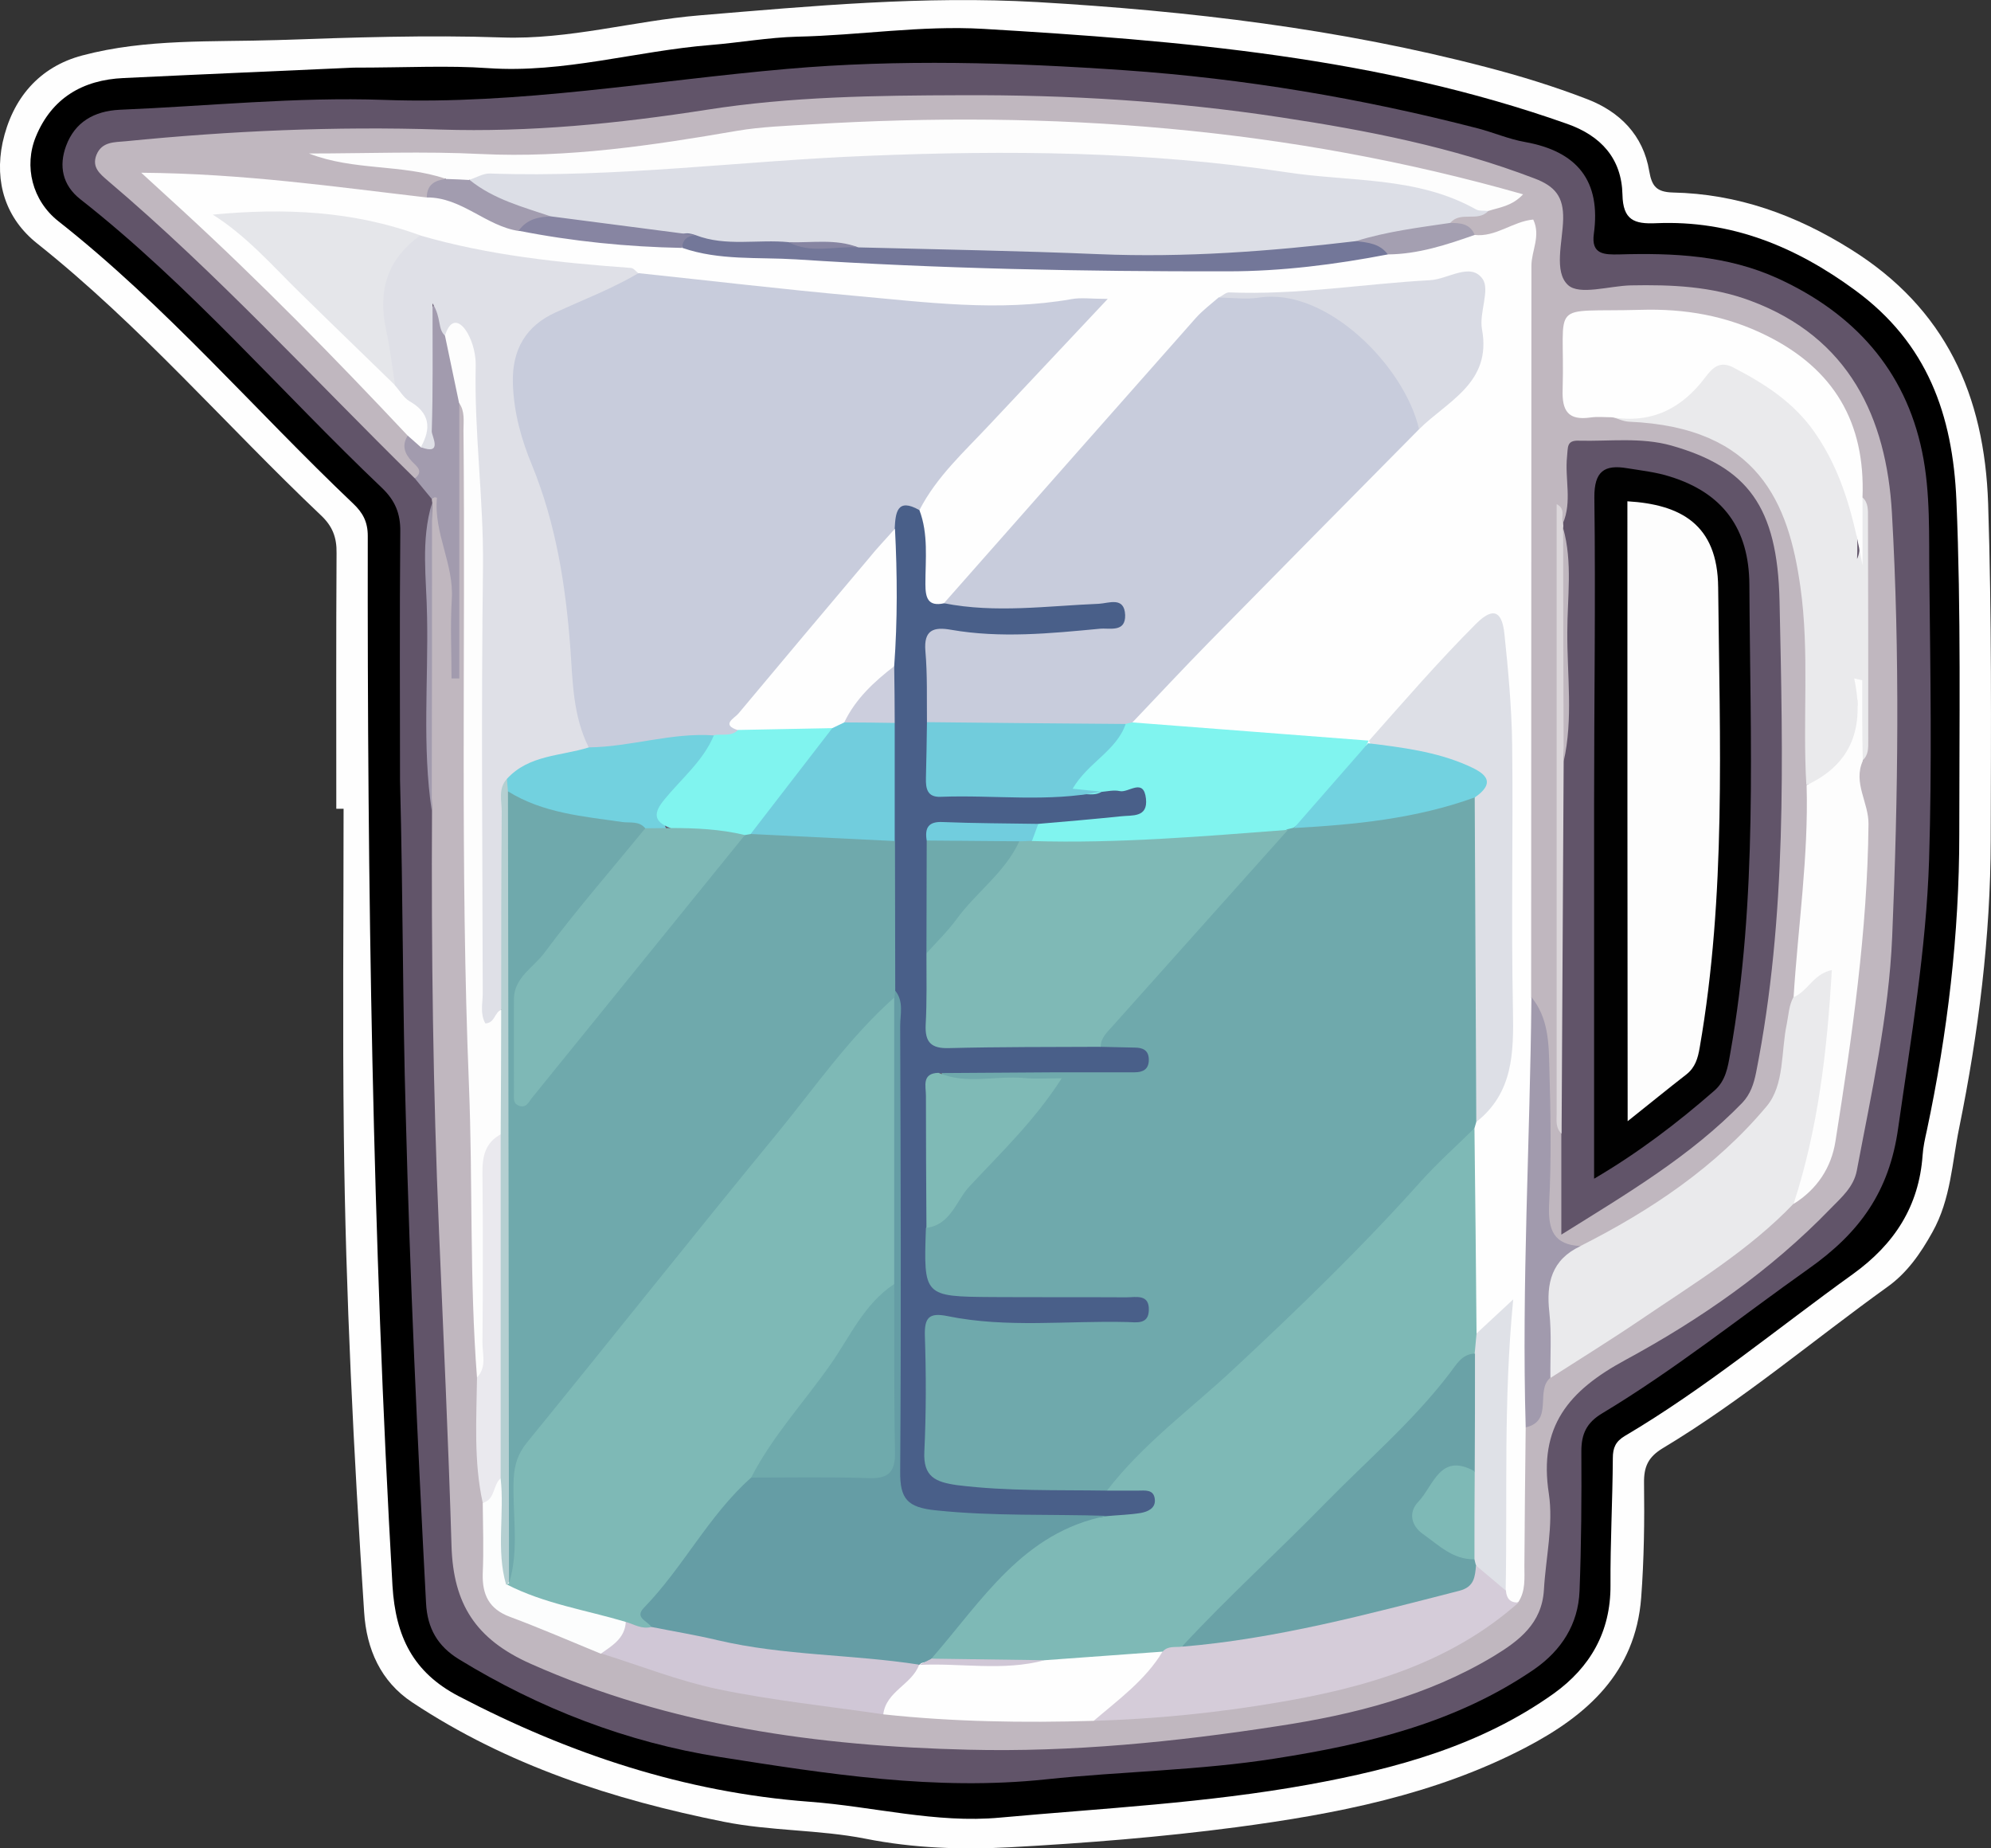 <?xml version="1.0" encoding="utf-8"?>
<!-- Generator: Adobe Illustrator 23.0.2, SVG Export Plug-In . SVG Version: 6.00 Build 0)  -->
<svg version="1.1" id="Camada_1" xmlns="http://www.w3.org/2000/svg" xmlns:xlink="http://www.w3.org/1999/xlink" x="0px" y="0px"
	 viewBox="0 0 76.55 71.05" style="enable-background:new 0 0 76.55 71.05;" xml:space="preserve">
<rect x="0" y="0" width="76.55" height="71.05" fill="#333333" stroke="none"/>
<style type="text/css">
	.st0{fill:#FEFEFE;}
	.st1{fill:#615469;}
	.st2{fill:#C0B7BF;}
	.st3{fill:#A29BAE;}
	.st4{fill:#DCDEE6;}
	.st5{fill:#EAEAEC;}
	.st6{fill:#FDFDFD;}
	.st7{fill:#D5CCD9;}
	.st8{fill:#D0C7D6;}
	.st9{fill:#A19AAD;}
	.st10{fill:#EAE9EE;}
	.st11{fill:#FCFDFD;}
	.st12{fill:#DBD6DA;}
	.st13{fill:#A29CAF;}
	.st14{fill:#A49FB1;}
	.st15{fill:#DFE0E7;}
	.st16{fill:#6FA9AC;}
	.st17{fill:#C8CCDC;}
	.st18{fill:#7EB9B6;}
	.st19{fill:#495F89;}
	.st20{fill:#DDDFE6;}
	.st21{fill:#80F4EF;}
	.st22{fill:#D9DBE4;}
	.st23{fill:#E5E6EA;}
	.st24{fill:#737799;}
	.st25{fill:#DFE1E7;}
	.st26{fill:#8785A2;}
	.st27{fill:#010101;}
	.st28{fill:#6AA2A7;}
	.st29{fill:#B4CFD1;}
	.st30{fill:#659DA5;}
	.st31{fill:#72D1DF;}
	.st32{fill:#7FB9B6;}
	.st33{fill:#7FBAB6;}
	.st34{fill:#72D2E0;}
	.st35{fill:#71CCDC;}
	.st36{fill:#71CDDD;}
	.st37{fill:#6FAAAC;}
	.st38{fill:#71CDDE;}
	.st39{fill:#CCCEDD;}
	.st40{fill:#7EB8B6;}
</style>
<g>
	<path class="st0" d="M12.93,31.09c0-3.28-0.01-6.55,0.01-9.83c0.01-0.61-0.16-1.04-0.61-1.46C8.68,16.34,5.39,12.51,1.43,9.36
		C0.22,8.4-0.22,7.01,0.1,5.48C0.47,3.79,1.5,2.57,3.17,2.13c2.45-0.65,4.99-0.51,7.5-0.59c2.88-0.1,5.76-0.2,8.63-0.1
		c2.59,0.09,5.06-0.64,7.6-0.85c4.32-0.36,8.61-0.76,12.98-0.51c5.84,0.34,11.6,1.02,17.26,2.5c1.31,0.34,2.61,0.74,3.88,1.23
		c1.25,0.48,2.16,1.38,2.39,2.77c0.1,0.57,0.27,0.8,0.9,0.82c2.49,0.05,4.74,0.86,6.86,2.19c3.63,2.27,5.13,5.59,5.27,9.77
		c0.14,4.32,0.11,8.63,0.1,12.94c-0.01,3.72-0.47,7.4-1.21,11.04c-0.28,1.35-0.32,2.75-1.03,4.02c-0.46,0.83-0.98,1.57-1.72,2.1
		c-2.88,2.07-5.6,4.38-8.65,6.21c-0.56,0.34-0.73,0.71-0.72,1.34c0.02,1.47,0,2.95-0.11,4.41c-0.22,2.87-2.07,4.52-4.45,5.76
		c-3.49,1.82-7.29,2.55-11.12,3.06c-2.88,0.38-5.78,0.61-8.69,0.77c-1.85,0.1-3.71,0.04-5.57-0.33c-1.78-0.35-3.64-0.29-5.44-0.65
		c-4.25-0.85-8.33-2.17-11.98-4.59c-1.21-0.8-1.76-2.04-1.85-3.47c-0.4-6.09-0.71-12.19-0.78-18.3c-0.05-4.19-0.01-8.39-0.01-12.58
		C13.11,31.09,13.02,31.09,12.93,31.09z"/>
	<path d="M13.59,2.6c2.06,0,3.63-0.09,5.18,0.02c2.91,0.2,5.69-0.66,8.55-0.89c1.11-0.09,2.22-0.29,3.33-0.32
		c2.39-0.05,4.76-0.44,7.16-0.3c7.6,0.45,15.18,1.08,22.44,3.65c1.31,0.46,2.1,1.34,2.13,2.72c0.02,0.98,0.45,1.14,1.3,1.1
		c2.87-0.12,5.35,0.89,7.65,2.58c2.77,2.03,3.75,4.78,3.89,8.08c0.18,4.28,0.11,8.55,0.11,12.83c0,3.84-0.45,7.64-1.25,11.4
		c-0.07,0.31-0.14,0.63-0.16,0.94c-0.14,1.96-1.08,3.41-2.67,4.56c-2.91,2.09-5.68,4.4-8.78,6.23c-0.35,0.21-0.46,0.45-0.46,0.85
		c-0.01,1.63-0.1,3.26-0.09,4.89c0.01,1.8-0.79,3.16-2.18,4.16c-2.82,2.01-6.07,2.89-9.42,3.5c-3.92,0.71-7.91,0.91-11.87,1.27
		c-2.46,0.23-4.89-0.43-7.33-0.61c-4.8-0.36-9.24-1.84-13.49-4.06c-1.74-0.91-2.42-2.28-2.54-4.24c-0.77-13.44-0.97-26.9-0.95-40.36
		c0-0.54-0.19-0.89-0.56-1.24C9.79,15.76,6.38,11.76,2.24,8.5c-1-0.79-1.33-2.11-0.86-3.25C1.99,3.77,3.18,3.07,4.75,3
		C7.86,2.85,10.98,2.72,13.59,2.6z"/>
	<path class="st1" d="M15.38,29.98c0-2.74-0.02-6.14,0.01-9.54c0.01-0.7-0.2-1.2-0.7-1.68c-3.88-3.69-7.37-7.78-11.6-11.1
		C2.39,7.11,2.26,6.37,2.54,5.61c0.34-0.92,1.08-1.34,2.05-1.39c3.39-0.14,6.79-0.5,10.17-0.38c5.23,0.19,10.33-0.74,15.49-1.19
		c4.32-0.38,8.66-0.25,12.99,0.05c4.6,0.32,9.11,1.08,13.56,2.23c0.62,0.16,1.21,0.42,1.84,0.53c2,0.36,2.92,1.49,2.64,3.53
		c-0.11,0.8,0.41,0.8,0.97,0.79c2.09-0.06,4.14,0.03,6.1,0.92c2.93,1.34,4.9,3.52,5.55,6.66c0.33,1.58,0.26,3.25,0.28,4.88
		c0.04,3.6,0.1,7.2-0.01,10.8c-0.11,3.47-0.7,6.89-1.19,10.33c-0.34,2.43-1.47,4.01-3.44,5.4c-2.64,1.87-5.16,3.89-7.94,5.56
		c-0.6,0.36-0.8,0.79-0.8,1.46c0.01,1.79,0,3.58-0.07,5.37c-0.05,1.28-0.7,2.28-1.73,3c-3.01,2.07-6.46,2.89-9.98,3.44
		c-2.92,0.46-5.88,0.49-8.81,0.8c-4.25,0.45-8.4-0.21-12.54-0.86c-3.55-0.56-6.93-1.86-10.03-3.76c-0.81-0.5-1.21-1.18-1.26-2.16
		c-0.33-6.26-0.62-12.51-0.78-18.78C15.48,38.78,15.5,34.71,15.38,29.98z"/>
	<path class="st2" d="M15.95,18.39C12.04,14.55,8.34,10.5,4.15,6.95c-0.31-0.27-0.63-0.52-0.44-1C3.92,5.44,4.4,5.47,4.83,5.43
		c4.02-0.4,8.06-0.58,12.09-0.45c3.46,0.11,6.85-0.23,10.25-0.76c3.24-0.51,6.51-0.55,9.79-0.56c4.12-0.02,8.21,0.23,12.28,0.85
		c3.31,0.5,6.6,1.14,9.76,2.35c0.79,0.3,1.12,0.7,1.1,1.57c-0.02,0.87-0.37,2.02,0.19,2.53c0.44,0.4,1.58,0.03,2.41,0.01
		c1.56-0.03,3.1,0.03,4.6,0.59c3.8,1.41,5.23,4.5,5.44,8.15c0.31,5.43,0.24,10.88,0.01,16.31c-0.13,3.03-0.8,6.01-1.36,8.98
		c-0.12,0.63-0.59,1.03-1.01,1.46c-2.3,2.38-5.01,4.26-7.89,5.82c-2.18,1.18-3.34,2.55-2.94,5.14c0.18,1.2-0.12,2.46-0.19,3.7
		c-0.08,1.29-0.95,1.95-1.94,2.55c-2.55,1.53-5.38,2.24-8.27,2.68c-3.95,0.61-7.94,1.01-11.93,0.91c-5.77-0.14-11.43-0.91-16.81-3.3
		c-2.14-0.95-2.98-2.32-3.05-4.52c-0.12-4.03-0.31-8.06-0.48-12.09c-0.23-5.39-0.3-10.79-0.27-16.19
		c-0.13-3.94-0.15-7.89,0.01-11.83c-0.01-0.06-0.02-0.12-0.02-0.17c0.59-0.42,0.57,0.2,0.57,0.41c0,0.96,0.34,1.87,0.32,2.83
		c-0.03,1.03-0.02,2.07,0,2.81c0.21-2.51-0.39-5.28-0.24-8.07c0.03-0.58-0.12-1.21,0.43-1.66c0.7,0.36,0.5,1.03,0.5,1.59
		c0.06,6.9-0.11,13.81,0.08,20.7c0.11,3.86,0.09,7.73,0.2,11.59c0.03,1.15,0.26,2.29,0.22,3.45c0.07,1.58-0.11,3.17,0.2,4.73
		c0.05,0.87,0.04,1.74,0.01,2.6c-0.03,0.91,0.37,1.47,1.17,1.86c1.03,0.5,2.15,0.79,3.18,1.29c3.52,1.35,7.22,1.84,10.93,2.27
		c2.57,0.23,5.14,0.27,7.72,0.24c4.36-0.2,8.69-0.58,12.78-2.26c1.29-0.53,2.49-1.25,3.48-2.28c0.31-1.3,0.07-2.61,0.14-3.92
		c0.04-0.75-0.08-1.51,0.12-2.26c0.55-0.63,0.56-1.5,0.93-2.21c1-0.85,2.14-1.51,3.24-2.21c2.25-1.42,4.46-2.9,6.38-4.77
		c0.81-0.68,1.17-1.58,1.34-2.6c0.55-3.31,0.95-6.63,1.18-9.98c0.06-0.91,0.09-1.84-0.15-2.74c-0.14-0.52-0.1-1.03,0.05-1.54
		c0.26-1.34,0.12-2.69,0.09-4.03c-0.05-1.9,0.19-3.8-0.06-5.7c-0.06-0.19-0.08-0.39-0.1-0.59c-0.41-3.91-3.14-6.41-7.08-6.47
		c-0.92-0.01-1.84-0.01-2.76,0c-0.68,0.01-1.04,0.32-1.04,1.02c0,0.2-0.01,0.4-0.01,0.6c-0.01,1.67-0.01,1.67,1.65,1.9
		c1.4,0.21,2.83,0.17,4.14,0.95c1.42,0.85,2.37,1.96,2.86,3.52c0.59,1.89,0.77,3.82,0.73,5.79c-0.02,1.39-0.02,2.79,0.01,4.19
		c0.1,2.63-0.2,5.23-0.53,7.83c-0.12,0.63-0.31,1.25-0.33,1.88c-0.08,2.25-1.39,3.74-3.04,5.02c-1.29,1.01-2.68,1.87-4.04,2.78
		c-0.37,0.25-0.77,0.43-1.23,0.36c-1.03,0.01-1.37-0.59-1.38-1.52c-0.01-1.66-0.01-3.33,0.01-4.99c0.01-1.17-0.17-2.28-0.62-3.36
		c-0.16-0.59-0.11-1.19-0.11-1.79c0.03-8.87-0.11-17.74,0.05-26.61c0.01-0.58-0.14-0.84-0.74-0.67C57.56,9.25,57.28,9.3,57,9.27
		c-0.49-0.11-0.93-0.33-1.28-0.7c0.2-0.81,1.04-0.41,1.46-0.77c-0.12-0.38-0.12-0.39-0.51-0.49c-2.48-0.65-5-1.09-7.52-1.51
		c-3.87-0.64-7.8-0.88-11.7-0.89c-4.02-0.01-8.06,0.19-12.05,0.96c-3.32,0.64-6.69,0.45-10.05,0.34c-0.81-0.03-1.64,0.07-2.23-0.09
		c1.17,0.2,2.64-0.16,3.97,0.5c0.15,0.58-0.4,0.73-0.66,1.06c-0.99,0.12-1.98-0.01-2.96-0.13c-2.33-0.3-4.66-0.49-7.2-0.64
		C6.72,7.53,7.24,7.8,7.64,8.18c2.61,2.52,5.15,5.11,7.7,7.68c0.17,0.17,0.31,0.36,0.4,0.59c0.06,0.45,0.14,0.89,0.4,1.3
		C16.27,17.96,16.49,18.32,15.95,18.39z"/>
	<path class="st3" d="M15.95,18.39c0.36-0.28,0.06-0.47-0.11-0.65c-0.29-0.31-0.4-0.62-0.16-1c0.17-0.12,0.4-0.02,0.57-0.13
		c0.17-1.15,0.01-2.3,0.07-3.45c0.03-0.5-0.07-1.04,0.43-1.49c0.5,0.24,0.42,0.79,0.61,1.18c0.14,0.88,0.75,1.7,0.3,2.65
		c0,3.53,0,7.06,0,10.58c-0.1,0-0.2,0-0.3,0c0-1.01-0.05-2.03,0.01-3.04c0.09-1.35-0.7-2.55-0.57-3.9c0-0.01-0.07-0.03-0.1-0.02
		c-0.04,0.01-0.07,0.04-0.1,0.06C16.38,18.91,16.16,18.65,15.95,18.39z"/>
	<path class="st3" d="M16.61,19.34c0,3.94,0,7.89-0.01,11.83c-0.37-2.48-0.13-4.98-0.18-7.47C16.4,22.25,16.17,20.78,16.61,19.34z"
		/>
	<path class="st0" d="M16.18,17.19c-0.17-0.15-0.34-0.3-0.51-0.45c-2.81-2.99-5.68-5.92-8.71-8.7c-0.43-0.39-0.85-0.78-1.53-1.4
		c3.92,0.03,7.44,0.54,10.97,0.95c0.55-0.4,1.07-0.12,1.57,0.12c0.72,0.34,1.42,0.72,2.2,0.9c2.05,0.31,4.11,0.53,6.18,0.62
		c1.48,0.39,3.01,0.28,4.5,0.39c2.73,0.19,5.48,0.45,8.22,0.3c2.27-0.13,4.52,0.24,6.79,0.25c2.44,0,4.82-0.43,7.24-0.63
		c1.21-0.03,2.34-0.69,3.58-0.51c0.83,0.1,1.48-0.52,2.27-0.59c0.3,0.63-0.07,1.2-0.07,1.78c0,9.37-0.01,18.74-0.01,28.12
		c0.42,1.44,0.45,2.93,0.33,4.39c-0.3,3.59-0.11,7.18-0.21,10.77c-0.01,0.49-0.04,0.96-0.33,1.37c-0.02,1.78-0.04,3.56-0.05,5.33
		c0,0.47,0.05,0.95-0.23,1.38c-0.49,0.28-0.6-0.09-0.74-0.42c-0.1-3.32-0.2-6.65,0.12-9.96c-0.42-0.33-0.81,0.46-1.19-0.03
		c-0.4-0.87-0.22-1.8-0.23-2.7c-0.01-1.62-0.07-3.25,0.05-4.87c0.01-0.14,0.03-0.28,0.08-0.41c1.51-1.57,1.4-3.53,1.36-5.49
		c-0.05-2.36-0.06-4.72,0-7.08c0.05-1.85-0.26-3.67-0.28-5.5c0-0.3,0.05-0.7-0.34-0.82c-0.31-0.09-0.49,0.22-0.68,0.41
		c-0.71,0.7-1.43,1.39-2.06,2.18c-0.55,0.69-1.11,1.37-1.92,1.79c-0.99,0.32-1.98,0-2.95-0.11c-1.92-0.23-3.89,0.04-5.78-0.52
		c-0.48-0.2-0.4-0.51-0.15-0.85c0.33-0.46,0.73-0.85,1.12-1.25c3.24-3.26,6.53-6.48,9.74-9.78c0.25-0.25,0.46-0.58,0.76-0.76
		c1.6-0.92,1.3-2.48,1.37-3.92c0.02-0.52-0.3-0.57-0.71-0.53c-2.92,0.31-5.85,0.58-8.78,0.69c-1.61,1.03-2.6,2.65-3.86,4.01
		c-2.13,2.3-4.18,4.67-6.23,7.05c-0.28,0.33-0.59,0.66-1.08,0.67c-0.7-0.11-0.72-0.67-0.73-1.18c-0.02-0.83-0.07-1.66-0.17-2.49
		c0.31-1.42,1.44-2.27,2.35-3.22c1.43-1.5,2.82-3.03,4.27-4.61c-5.84,0.47-11.51-0.48-17.21-1.16c-0.98-0.17-1.97-0.35-2.96-0.34
		c-1.83,0.01-3.53-0.53-5.25-1.03C13.9,8.58,11.43,8.31,8.9,8.41c2.34,1.91,4.3,4.22,6.51,6.27c0.79,0.57,1.33,1.25,1.09,2.31
		C16.46,17.17,16.37,17.25,16.18,17.19z"/>
	<path class="st4" d="M57.22,8.11c-0.4,0.44-1.07-0.01-1.46,0.46c-1.13,0.82-2.54,0.61-3.79,1.01c-6.28,0.99-12.57,0.4-18.86,0.18
		c-0.92-0.21-1.85-0.09-2.78-0.15c-1.18-0.22-2.41,0.13-3.58-0.3c-1.32-0.2-2.65-0.28-3.97-0.4c-0.51-0.05-1.01-0.15-1.5-0.3
		c-0.9-0.26-1.84-0.42-2.62-0.97c-0.32-0.22-0.86-0.38-0.5-0.97c0.35-0.33,0.79-0.38,1.23-0.37c4.31,0.09,8.59-0.41,12.89-0.65
		c5.49-0.31,11-0.26,16.48,0.49c1.42,0.19,2.85,0.32,4.28,0.42C54.56,6.67,56,7.13,57.22,8.11z"/>
	<path class="st1" d="M60.09,20.12c0.36-0.84,0.07-1.71,0.16-2.57c0.04-0.34-0.03-0.63,0.45-0.61c1.19,0.03,2.4-0.14,3.57,0.19
		c2.91,0.83,4.07,2.33,4.15,5.97c0.13,6.06,0.29,12.12-0.9,18.12c-0.09,0.45-0.22,0.84-0.53,1.17c-1.99,2.05-4.41,3.48-6.96,5.07
		c0-1.43,0-2.65,0-3.88c-0.17-3.18-0.04-6.37-0.07-9.56c-0.02-1.55-0.01-3.11,0-4.66c0.24-2.94,0.07-5.88,0.09-8.83
		C60.01,20.39,60.02,20.25,60.09,20.12z"/>
	<path class="st5" d="M68.96,46.27c-1.71,1.79-3.82,3.06-5.85,4.44c-1.15,0.78-2.33,1.51-3.5,2.26c-0.66-1.37-0.45-2.8-0.17-4.2
		c0.12-0.59,0.74-0.78,1.32-0.87c2.71-1.37,5.21-3.04,7.16-5.37c0.7-0.83,0.55-2.11,0.78-3.18c0.07-0.35,0.08-0.71,0.26-1.03
		c0.33-0.53,0.6-1.38,1.31-1.15c0.7,0.23,0.47,1.1,0.39,1.71c-0.23,1.74-0.31,3.5-0.75,5.21C69.72,44.88,69.44,45.62,68.96,46.27z"
		/>
	<path class="st6" d="M57.22,8.11c-0.16-0.02-0.34,0.01-0.47-0.06C54.47,6.77,51.91,7,49.45,6.62c-5.35-0.81-10.72-0.85-16.08-0.63
		c-4.84,0.19-9.66,0.85-14.53,0.68c-0.26-0.01-0.53,0.16-0.79,0.24c-0.32,0.25-0.62,0.25-0.92-0.04c-1.7-0.57-3.54-0.3-5.25-0.97
		c2.2,0,4.41-0.09,6.61,0.02c3.33,0.16,6.59-0.33,9.84-0.89c0.94-0.16,1.91-0.19,2.85-0.25c9.23-0.56,18.34,0.11,27.38,2.69
		C58.13,7.93,57.65,7.97,57.22,8.11z"/>
	<path class="st5" d="M71.61,19.12c0.23,0.21,0.21,0.5,0.21,0.77c0.01,2.86,0.01,5.72,0.01,8.57c0,0.28,0.02,0.56-0.22,0.77
		c-0.36-0.94,0.03-1.94-0.21-2.96c0.17,2.91-0.16,3.56-1.95,3.89c-0.15-2.54,0.13-5.08-0.23-7.61c-0.45-3.19-1.6-6.13-6.59-6.34
		c-0.22-0.01-0.44-0.12-0.67-0.19c0.15-0.21,0.39-0.31,0.62-0.29c1.05,0.06,1.83-0.42,2.46-1.2c0.7-0.86,1.46-0.87,2.41-0.35
		c2.64,1.46,4.11,4.12,3.95,7.31C71.75,20.73,71.01,19.87,71.61,19.12z"/>
	<path class="st7" d="M57.9,61.14c0.02,0.3,0.16,0.48,0.49,0.46c-2.64,2.34-5.87,3.27-9.24,3.84c-2.34,0.4-4.72,0.64-7.1,0.71
		c0.59-1.06,1.5-1.81,2.47-2.46c0.21-0.14,0.11-0.27,0.18-0.39c0.22-0.25,0.52-0.28,0.82-0.31c3.38-0.35,6.66-1.15,9.93-2.01
		c0.44-0.12,0.77-0.4,1.06-0.73C57.41,59.89,57.57,60.64,57.9,61.14z"/>
	<path class="st0" d="M71.61,19.12c0,0.87,0,1.74,0,2.61c-0.34-1.82-0.76-3.56-1.84-5.11c-0.81-1.16-1.91-1.86-3.12-2.49
		c-0.55-0.29-0.83,0.04-1.09,0.38c-0.91,1.21-2.07,1.78-3.59,1.53c-0.28,0-0.56-0.03-0.83,0.01c-0.85,0.12-1.09-0.26-1.06-1.08
		c0.1-3.5-0.62-2.96,3-3.06c1.7-0.05,3.29,0.22,4.84,0.99C70.52,14.19,71.72,16.25,71.61,19.12z"/>
	<path class="st6" d="M17.65,15.49c-0.18-0.86-0.36-1.72-0.54-2.58c-0.19-0.33-0.05-0.54,0.28-0.61c0.36-0.08,0.62,0.11,0.82,0.38
		c0.46,0.66,0.43,1.43,0.48,2.19c0.47,7.51,0.14,15.03,0.22,22.54c0.01,0.55-0.1,1.14,0.49,1.5c0.35,1.56,0.26,3.13,0.07,4.7
		c-0.48,0.58-0.59,1.25-0.57,2c0.03,1.99,0.03,3.98,0,5.97c-0.01,0.5,0.21,1.16-0.56,1.38c-0.29-3.75-0.16-7.5-0.31-11.25
		c-0.34-8.39-0.13-16.78-0.21-25.17C17.82,16.18,17.88,15.81,17.65,15.49z"/>
	<path class="st6" d="M69.46,30.18c1.75-0.81,2.23-2.23,1.83-4.1c0.1,0.02,0.21,0.05,0.31,0.07c0,0.51,0,1.03,0,1.54
		c0,0.52,0.01,1.04,0.02,1.56c-0.38,0.85,0.23,1.6,0.22,2.43c-0.04,4.11-0.63,8.15-1.27,12.19c-0.16,1.02-0.71,1.85-1.61,2.41
		c0.94-2.89,1.29-5.86,1.47-8.99c-0.72,0.15-0.93,0.83-1.47,1.04C69.13,35.61,69.54,32.91,69.46,30.18z"/>
	<path class="st8" d="M33.96,65.9c-2.11-0.31-4.24-0.53-6.32-0.96c-1.54-0.32-3.02-0.91-4.53-1.38c0.17-0.58,0.58-0.98,1.05-1.32
		c0.37-0.04,0.74,0.02,1.11,0.04c2.93,0.57,5.87,1.1,8.86,1.18c0.36,0.01,0.71,0.09,1.01,0.31c0.43,0.35,0.2,0.68-0.05,0.99
		C34.76,65.18,34.37,65.55,33.96,65.9z"/>
	<path class="st0" d="M33.96,65.9c0.11-0.89,1.1-1.14,1.38-1.91c0.05-0.05,0.11-0.09,0.16-0.14c0.96-0.33,1.95-0.12,2.93-0.16
		c0.59-0.03,1.18,0.03,1.76-0.17c1.13-0.15,2.27-0.09,3.4-0.29c0.38-0.07,0.79-0.03,1.11,0.26c-0.67,1.1-1.69,1.84-2.65,2.66
		C39.35,66.23,36.65,66.19,33.96,65.9z"/>
	<path class="st9" d="M60.77,47.9c-1.11,0.52-1.33,1.42-1.2,2.55c0.09,0.83,0.03,1.68,0.04,2.51c-0.6,0.5,0.14,1.66-0.95,1.91
		c-0.16-5.52,0.17-11.02,0.22-16.54c0.65,0.79,0.67,1.77,0.69,2.71c0.05,1.76,0.08,3.52-0.01,5.28
		C59.52,47.29,59.74,47.85,60.77,47.9z"/>
	<path class="st10" d="M18.34,52.95c0.39-0.41,0.2-0.91,0.21-1.37c0.02-2.15,0.02-4.31,0-6.46c-0.01-0.64,0.09-1.19,0.71-1.52
		c0.35,0.29,0.35,0.7,0.35,1.1c-0.01,3.94,0.08,7.88-0.04,11.82c-0.2,0.53-0.18,1.23-1.01,1.25C18.21,56.18,18.32,54.56,18.34,52.95
		z"/>
	<path class="st11" d="M18.56,57.77c0.49-0.12,0.38-0.7,0.7-0.95c0.55,0.57,0.29,1.28,0.34,1.94c0.05,0.59-0.08,1.2,0.12,1.78
		c0.84,0.69,1.9,0.79,2.88,1.11c0.52,0.17,1.13,0.15,1.46,0.71c-0.04,0.62-0.52,0.9-0.96,1.21c-1.17-0.48-2.32-0.98-3.5-1.42
		c-0.8-0.3-1.06-0.85-1.04-1.65C18.6,59.59,18.57,58.68,18.56,57.77z"/>
	<path class="st12" d="M60.12,29.27c-0.03,4.77-0.05,9.54-0.08,14.31c-0.24-0.22-0.19-0.51-0.19-0.78c0-7.8,0-15.59,0-23.42
		c0.38,0.19,0.14,0.52,0.25,0.74c0.01,0.06,0.01,0.13,0,0.19C60.28,23.29,60.23,26.28,60.12,29.27z"/>
	<path class="st13" d="M17.14,6.88c0.31,0.01,0.61,0.02,0.92,0.04c0.93,0.75,2.06,1.04,3.15,1.41c-0.32,0.41-0.81,0.44-1.26,0.55
		c-1.27-0.19-2.2-1.3-3.54-1.29C16.41,7.1,16.72,6.93,17.14,6.88z"/>
	<path class="st14" d="M52.13,9.27c1.18-0.37,2.4-0.52,3.62-0.7c0.39,0,0.77,0.02,0.95,0.46c-1.08,0.38-2.17,0.74-3.34,0.75
		C52.96,9.6,52.42,9.74,52.13,9.27z"/>
	<path class="st15" d="M19.27,38.82c-0.26,0.09-0.24,0.51-0.61,0.52c-0.21-0.38-0.1-0.78-0.1-1.15c-0.01-5.46-0.06-10.92,0.01-16.38
		c0.03-2.59-0.34-5.16-0.28-7.75c0.01-0.42-0.11-0.89-0.31-1.25c-0.27-0.47-0.65-0.63-0.87,0.09c-0.29-0.25-0.13-0.67-0.48-1.24
		c0,1.83,0.02,3.37-0.03,4.92c-0.01,0.17,0.45,0.94-0.42,0.61c0.41-0.73,0.35-1.32-0.44-1.77c-0.22-0.13-0.37-0.4-0.55-0.6
		c-0.87-1.49-1.05-3.05-0.39-4.65c0.24-0.58,0.55-1.17,1.35-1.12c2.65,0.77,5.37,1.05,8.11,1.25c0.1,0.01,0.19,0.13,0.28,0.2
		c-0.45,0.79-1.23,1.08-2.02,1.38c-2.33,0.88-2.92,2.05-2.27,4.47c0.02,0.08,0.04,0.16,0.07,0.23c1.44,3.22,1.84,6.65,2.11,10.11
		c0.05,0.68,0.4,1.3,0.29,1.99c-0.44,0.54-1.11,0.58-1.7,0.77c-0.54,0.17-1.06,0.34-1.33,0.9c-0.2,2.3-0.03,4.6-0.1,6.89
		C19.59,37.79,19.73,38.37,19.27,38.82z"/>
	<path class="st16" d="M56.76,43.13c-0.02,0.08-0.05,0.16-0.07,0.24c-0.79,1.3-1.89,2.35-2.92,3.45
		c-3.34,3.59-7.05,6.79-10.61,10.14c-0.29,0.28-0.6,0.53-1.01,0.61c-1.84,0.19-3.67,0.07-5.49-0.2c-0.88-0.13-1.38-0.59-1.41-1.49
		c-0.05-1.52-0.04-3.03-0.01-4.55c0.02-0.96,0.52-1.24,1.41-1.09c2.18,0.36,4.37,0.14,6.55,0.09c-1.18-0.17-2.36-0.11-3.54-0.12
		c-0.72-0.01-1.44,0.02-2.15-0.03c-2.13-0.16-2.48-0.59-2.18-2.72c1.49-1.96,3.27-3.67,4.91-5.7c-1.16-0.03-2.2,0.03-3.24-0.03
		c-0.7-0.04-0.7-0.06-0.84-0.67c1.2-0.4,2.45-0.14,3.67-0.2c1.15-0.05,2.3,0.05,3.56-0.06c-0.29-0.31-0.63-0.22-0.87-0.35
		c-0.71-0.47-0.24-0.9,0.09-1.27c1.6-1.77,3.12-3.62,4.81-5.31c0.73-0.73,1.19-1.72,2.14-2.23c0.12-0.05,0.25-0.09,0.38-0.11
		c1.97-0.28,3.96-0.4,5.89-0.96c0.38-0.11,0.79-0.24,1.06,0.22c0.23,0.53,0.19,1.09,0.19,1.64c0.01,2.7-0.01,5.4,0.01,8.09
		C57.12,41.44,57.06,42.3,56.76,43.13z"/>
	<path class="st17" d="M22.63,28.72c-0.6-1.2-0.61-2.51-0.7-3.79c-0.18-2.42-0.55-4.79-1.48-7.06c-0.41-0.99-0.69-2-0.73-3.1
		c-0.05-1.35,0.52-2.25,1.64-2.76c1.07-0.49,2.17-0.91,3.19-1.51c2.76,0.29,5.53,0.62,8.3,0.87c2.77,0.25,5.55,0.62,8.34,0.13
		c0.37-0.07,0.77-0.01,1.4-0.01c-1.61,1.72-3.08,3.27-4.54,4.83c-0.97,1.04-2.04,2-2.7,3.29c-0.38,0.14-0.74,0.3-0.81,0.77
		c-1.09,1.72-2.62,3.07-3.87,4.67c-0.59,0.75-1.21,1.48-1.83,2.2c-0.26,0.3-0.49,0.6-0.46,1.03c-0.31,0.29-0.69,0.29-1.07,0.31
		c-1.12-0.01-2.22,0.23-3.33,0.36C23.51,29,23.03,29.13,22.63,28.72z"/>
	<path class="st17" d="M54.56,16.5c-2.69,2.72-5.38,5.44-8.06,8.17c-1,1.02-1.98,2.07-2.97,3.11c-0.11,0.12-0.23,0.2-0.38,0.25
		c-2.5,0.13-5,0.34-7.5-0.12c-0.72-1.1-0.51-2.31-0.22-3.44c0.2-0.78,1.02-0.66,1.64-0.56c1.75,0.28,3.47,0.1,5.2-0.23
		c-0.76-0.18-1.52-0.03-2.29,0.03c-1.26,0.11-2.54,0.29-3.68-0.53c3.22-3.65,6.45-7.31,9.68-10.96c0.26-0.29,0.58-0.53,0.88-0.79
		c3.75-0.54,5.6,0.39,7.54,3.74C54.64,15.59,54.9,16.01,54.56,16.5z"/>
	<path class="st18" d="M42.56,57.3c1.4-1.82,3.26-3.16,4.91-4.71c2.48-2.31,4.92-4.67,7.18-7.2c0.64-0.71,1.36-1.35,2.04-2.02
		c0.03,2.63,0.06,5.25,0.08,7.88c0.18,0.21,0.17,0.44,0.09,0.68c-3.21,3.77-6.92,7.06-10.37,10.6c-0.31,0.32-0.7,0.53-1.06,0.77
		c-0.25,0.03-0.53-0.04-0.73,0.19c-1.51,0.11-3.03,0.22-4.54,0.33c-1.34,0.17-2.68,0.03-4.02,0.08c-0.75-0.2-0.43-0.68-0.17-0.96
		c1.46-1.56,2.87-3.17,4.62-4.42c0.59-0.42,1.31-0.25,1.94-0.46c0.38-0.11,0.79-0.05,1.26-0.27C43.4,57.46,42.84,57.69,42.56,57.3z"
		/>
	<path class="st19" d="M42.56,57.3c0.4,0,0.79,0,1.19,0c0.27,0,0.61-0.06,0.65,0.33c0.04,0.35-0.27,0.48-0.54,0.53
		c-0.43,0.07-0.87,0.08-1.3,0.12c-2.13,0.31-4.25,0.51-6.4,0.16c-1.63-0.27-1.85-0.43-1.86-2.14c-0.01-5.46,0-10.93-0.01-16.39
		c0-0.6,0.06-1.2-0.16-1.78c-0.23-1.92-0.1-3.84-0.09-5.76c-0.03-1.51-0.04-3.03,0-4.54c-0.06-0.75,0.03-1.51-0.02-2.27
		c0.11-1.75-0.33-3.54,0.38-5.24c0.03-0.61,0.09-1.2,0.95-0.71c0.35,0.92,0.23,1.89,0.23,2.84c0,0.52,0.09,0.88,0.72,0.74
		c1.98,0.39,3.97,0.1,5.95,0.02c0.38-0.02,0.98-0.29,1.01,0.43c0.02,0.69-0.6,0.49-0.98,0.53c-1.9,0.18-3.81,0.37-5.71,0.04
		c-0.67-0.12-1.06,0-0.99,0.82c0.08,0.91,0.05,1.83,0.06,2.74c0.38,0.48,0.29,1.06,0.32,1.61c0.03,0.5,0.2,0.88,0.76,0.87
		c1.87-0.02,3.75,0.2,5.61-0.11c0.27-0.06,0.55-0.09,0.82-0.1c0.49-0.01,1-0.05,1.06,0.63c0.06,0.65-0.35,0.91-0.91,1.02
		c-1.09,0.21-2.19,0.32-3.3,0.26c-1.07,0-2.14,0-3.22,0.01c-0.41,0-0.83-0.01-0.83,0.58c0.01,1.37-0.02,2.73-0.01,4.1
		c0.01,0.08,0.02,0.16,0.02,0.24c0.02,3.42-0.42,2.94,3.08,3.02c1.09,0.03,2.23-0.3,3.26,0.34c0.44,0.01,0.88,0.02,1.32,0.03
		c0.32,0,0.55,0.1,0.55,0.47c0,0.37-0.23,0.48-0.55,0.48c-1,0-2,0-3,0c-1.52,0.01-3.04,0.02-4.56,0.03
		c-0.24,1.45-0.07,2.92-0.12,4.37c-0.02,0.55,0.05,1.12-0.34,1.59c-0.09,2.62-0.09,2.63,2.55,2.65c1.72,0.01,3.44,0,5.16,0.01
		c0.37,0,0.89-0.14,0.86,0.51c-0.02,0.54-0.48,0.45-0.82,0.44c-2.31-0.06-4.64,0.24-6.93-0.23c-0.7-0.14-0.88,0.06-0.86,0.76
		c0.05,1.48,0.05,2.96-0.02,4.44c-0.05,0.98,0.42,1.18,1.26,1.3C38.73,57.33,40.64,57.27,42.56,57.3z"/>
	<path class="st20" d="M56.76,43.13c-0.02-4.16-0.04-8.32-0.06-12.47c0.05-0.9-0.63-1.07-1.28-1.28c-0.89-0.28-1.89-0.18-2.71-0.76
		c-0.03-0.05-0.06-0.1-0.08-0.14c1.35-1.52,2.68-3.06,4.12-4.5c0.75-0.75,1.01-0.35,1.09,0.37c0.15,1.42,0.28,2.85,0.3,4.28
		c0.04,3.4-0.04,6.8,0.03,10.19C58.2,40.47,58.18,42.01,56.76,43.13z"/>
	<path class="st21" d="M39.92,31.67c1.06-0.09,2.11-0.18,3.17-0.29c0.44-0.05,1.05,0.06,0.97-0.68c-0.09-0.82-0.67-0.21-1.01-0.29
		c-0.22-0.05-0.47,0.01-0.7,0.03c-0.18,0.11-0.38,0.1-0.58,0.09c-0.23-0.01-0.52,0.09-0.65-0.16c-0.14-0.29,0.08-0.54,0.26-0.74
		c0.6-0.64,1.16-1.31,1.89-1.8c0.09-0.02,0.17-0.04,0.26-0.06c3.03,0.23,6.06,0.47,9.09,0.7c0,0-0.04,0.09-0.04,0.09
		c-0.68,1.32-1.62,2.41-2.85,3.26c-0.08,0.02-0.16,0.04-0.24,0.06c-0.79,0.44-1.63,0.57-2.53,0.58c-1.87,0.01-3.73,0.35-5.61,0.23
		c-0.52-0.03-1.04,0.03-1.53-0.18C39.42,32.19,39.48,31.91,39.92,31.67z"/>
	<path class="st22" d="M54.56,16.5c-0.55-2.41-3.55-5.46-6.15-5.06c-0.51,0.08-1.04,0-1.55,0c0.14-0.07,0.28-0.21,0.41-0.2
		c2.59,0.11,5.15-0.33,7.72-0.47c0.69-0.04,1.55-0.7,2.01-0.05c0.3,0.42-0.14,1.31-0.02,1.94C57.36,14.72,55.66,15.41,54.56,16.5z"
		/>
	<path class="st23" d="M16.16,9.05c-1.29,0.92-1.64,2.15-1.31,3.66c0.15,0.69,0.23,1.4,0.34,2.1c-1.23-1.2-2.47-2.39-3.69-3.59
		c-1.05-1.03-2.02-2.15-3.32-2.97C10.91,7.99,13.57,8.1,16.16,9.05z"/>
	<path class="st24" d="M52.13,9.27c0.46,0.05,0.92,0.09,1.23,0.51c-2.03,0.39-4.08,0.65-6.15,0.65c-5.54,0.01-11.08-0.1-16.61-0.46
		c-1.45-0.09-2.95,0.05-4.36-0.44c-0.2-0.54,0.02-0.66,0.51-0.49c1.16,0.45,2.39,0.15,3.58,0.27c0.88,0.3,1.8-0.06,2.68,0.2
		c3.07,0.08,6.15,0.13,9.22,0.26C45.55,9.91,48.84,9.66,52.13,9.27z"/>
	<path class="st25" d="M56.7,52.02c0.02-0.25,0.05-0.51,0.07-0.76c0.37-0.35,0.75-0.69,1.41-1.31c-0.38,3.91-0.22,7.55-0.29,11.19
		c-0.38-0.32-0.77-0.65-1.15-0.97c-0.12-0.09-0.21-0.21-0.27-0.35c-0.22-1.1-0.1-2.21-0.11-3.32c-0.04-1.08-0.03-2.16-0.02-3.24
		C56.36,52.82,56.39,52.38,56.7,52.02z"/>
	<path class="st26" d="M26.74,9.04c-0.3,0.03-0.5,0.16-0.51,0.49c-2.11-0.04-4.21-0.25-6.29-0.66c0.31-0.44,0.76-0.54,1.26-0.55
		C23.05,8.56,24.9,8.8,26.74,9.04z"/>
	<path class="st26" d="M33,9.51c-0.9-0.06-1.82,0.26-2.68-0.2C31.22,9.34,32.13,9.17,33,9.51z"/>
	<path class="st27" d="M61.29,45.31c0-4.88,0-9.66,0-14.43c0-3.92,0.06-7.83,0.01-11.75c-0.01-1.02,0.39-1.28,1.27-1.13
		c0.55,0.09,1.11,0.15,1.64,0.32c2.03,0.63,3.04,2,3.05,4.16c0.03,6.03,0.33,12.06-0.74,18.04c-0.09,0.51-0.17,1.02-0.6,1.4
		C64.49,43.17,62.98,44.32,61.29,45.31z"/>
	<path class="st2" d="M60.12,29.27c-0.01-2.99-0.02-5.98-0.02-8.97c0.37,1.32,0.16,2.67,0.16,4C60.25,25.96,60.49,27.63,60.12,29.27
		z"/>
	<path class="st28" d="M56.69,59.94c0.02,0.08,0.03,0.15,0.06,0.23c-0.04,0.44-0.06,0.83-0.64,0.98c-3.52,0.9-7.03,1.85-10.67,2.15
		c1.75-1.89,3.67-3.63,5.46-5.46c1.62-1.66,3.41-3.18,4.83-5.04c0.27-0.35,0.47-0.75,0.98-0.77c0,1.51,0,3.03-0.01,4.54
		c-0.25,0.17-0.56,0.05-0.81,0.17c-0.61,0.3-1.01,0.82-1.13,1.45c-0.11,0.56,0.46,0.77,0.84,1.05C55.94,59.5,56.4,59.59,56.69,59.94
		z"/>
	<path class="st29" d="M19.27,38.82c0-2.54,0-5.09,0.02-7.63c0-0.42-0.14-0.88,0.2-1.25c0.2,0.15,0.29,0.37,0.33,0.61
		c0.07,0.43,0.09,0.87,0.08,1.31c-0.08,9.17,0.07,18.33-0.05,27.5c-0.01,0.4,0.02,0.8-0.1,1.19c-0.06,0.15-0.16,0.27-0.29,0.37
		c-0.39-1.34-0.06-2.73-0.21-4.08c0-4.41,0-8.81,0-13.22C19.26,42.01,19.27,40.41,19.27,38.82z"/>
	<path class="st18" d="M24.07,62.35c-1.54-0.46-3.15-0.7-4.6-1.45c0,0,0.1-0.03,0.1-0.03c0.17-1.39,0.05-2.79,0.07-4.18
		c0.01-0.58,0.12-1.07,0.51-1.54c4.34-5.27,8.51-10.68,12.9-15.91c0.28-0.34,0.55-0.69,0.96-0.88c0.35-0.16,0.53-0.05,0.52,0.35
		c0,3.4,0,6.8,0,10.2c0.03,0.38-0.13,0.69-0.36,0.98c-1.78,2.26-3.34,4.68-5.1,6.95c-1.28,1.47-2.36,3.11-3.62,4.6
		c-0.28,0.33-0.34,0.7-0.4,1.1C24.68,62.64,24.38,62.44,24.07,62.35z"/>
	<path class="st30" d="M34.38,49.36c0-3.67,0-7.34,0-11.01c-0.06-0.1-0.05-0.2,0.03-0.28c0.35,0.42,0.2,0.92,0.2,1.38
		c0.02,5.7,0.04,11.41,0,17.11c-0.01,1.06,0.27,1.39,1.39,1.5c2.19,0.23,4.37,0.14,6.56,0.21c-3.23,0.62-4.81,3.27-6.74,5.48
		c-0.1,0.2-0.35,0.1-0.48,0.24c0,0,0,0,0,0c-2.57-0.4-5.2-0.34-7.75-0.94c-0.84-0.2-1.7-0.34-2.55-0.51
		c-0.14-0.23-0.66-0.35-0.28-0.74c1.51-1.55,2.48-3.54,4.11-4.99c1.06-0.67,2.24-0.32,3.37-0.36c1.77-0.06,1.78-0.02,1.78-1.8
		c0-1.27,0-2.54,0-3.8C34.02,50.32,34.12,49.82,34.38,49.36z"/>
	<path class="st8" d="M35.34,64c0.16-0.08,0.32-0.16,0.48-0.24c1.45,0.02,2.89,0.04,4.34,0.06C38.57,64.25,36.95,63.92,35.34,64z"/>
	<path class="st31" d="M19.53,30.43c-0.01-0.17-0.03-0.33-0.04-0.49c0.85-0.93,2.07-0.87,3.15-1.21c1.62-0.02,3.19-0.58,4.82-0.46
		c0.29,0.45-0.05,0.74-0.3,1.03c-0.36,0.42-0.69,0.86-1.04,1.28c-0.33,0.41-0.84,0.76-0.44,1.4c-0.29,0.17-0.6,0.15-0.92,0.1
		c-1.2-0.2-2.42-0.29-3.59-0.61C20.53,31.28,19.88,31.09,19.53,30.43z"/>
	<path class="st32" d="M39.68,32.33c3.29,0.1,6.56-0.18,9.84-0.43c-2.25,2.51-4.49,5.03-6.74,7.54c-0.21,0.24-0.46,0.45-0.46,0.8
		c-1.95,0.01-3.89,0-5.84,0.05c-0.67,0.02-0.92-0.22-0.89-0.89c0.05-0.91,0.03-1.83,0.03-2.74c0.34-1.27,1.48-1.94,2.19-2.93
		c0.39-0.54,0.89-1.02,1.39-1.48C39.38,32.18,39.54,32.19,39.68,32.33z"/>
	<path class="st33" d="M35.62,47.2c-0.01-1.7-0.02-3.39-0.02-5.09c0-0.35-0.17-0.85,0.48-0.87c1.07,0.46,2.19,0.1,3.29,0.2
		c0.42,0.04,0.85,0.01,1.45,0.01c-1.05,1.64-2.34,2.86-3.54,4.15C36.76,46.15,36.56,47.08,35.62,47.2z"/>
	<path class="st34" d="M49.75,31.83c0.95-1.09,1.9-2.17,2.85-3.26c1.3,0.16,2.6,0.32,3.81,0.85c0.54,0.24,1.23,0.58,0.3,1.23
		C54.45,31.47,52.11,31.7,49.75,31.83z"/>
	<path class="st0" d="M34.41,20.32c0.09,1.76,0.1,3.53-0.03,5.29c-0.48,0.93-1.29,1.59-1.92,2.4c-0.22,0.16-0.46,0.26-0.72,0.3
		c-1.13,0-2.28,0.32-3.36-0.24c-0.68-0.21-0.14-0.46,0.01-0.64c1.66-1.99,3.33-3.97,5-5.95C33.71,21.08,34.07,20.71,34.41,20.32z"/>
	<path class="st21" d="M28.38,28.06c1.21-0.02,2.42-0.05,3.63-0.07c0.17,0.36-0.05,0.63-0.24,0.86c-0.97,1.15-1.82,2.4-2.96,3.41
		c-0.12,0.05-0.24,0.07-0.37,0.09c-0.88-0.2-1.86,0.07-2.67-0.52c-0.65-0.25-0.65-0.58-0.23-1.09c0.66-0.81,1.5-1.49,1.91-2.48
		C27.76,28.2,28.11,28.33,28.38,28.06z"/>
	<path class="st35" d="M43.28,27.83c-0.36,1.04-1.45,1.48-2.04,2.49c0.4,0.04,0.76,0.08,1.11,0.11c-2.05,0.42-4.12,0.12-6.19,0.2
		c-0.51,0.02-0.57-0.32-0.56-0.72c0.02-0.72,0.03-1.44,0.04-2.15C38.19,27.79,40.74,27.81,43.28,27.83z"/>
	<path class="st16" d="M28.64,32.1c0.08-0.01,0.15-0.03,0.23-0.04c0.5-0.27,1.05-0.43,1.6-0.32c1.3,0.26,2.69-0.06,3.94,0.59
		c0,1.91,0.01,3.82,0.01,5.73c-0.01,0.09-0.02,0.19-0.03,0.28c-1.74,1.54-3.05,3.45-4.51,5.23c-3.23,3.93-6.39,7.92-9.61,11.87
		c-0.36,0.44-0.49,0.86-0.52,1.4c-0.06,1.34,0.23,2.7-0.18,4.03c-0.01-10.15-0.02-20.3-0.04-30.45c1.35,0.84,2.89,0.96,4.4,1.18
		c0.3,0.04,0.64-0.05,0.88,0.24c0.03,0.45-0.27,0.73-0.51,1.04c-1.04,1.31-2,2.69-3.15,3.91c-0.84,0.9-1.27,1.9-1.11,3.14
		c0.08,0.63-0.07,1.27,0.12,2.09c1.68-1.91,3.22-3.75,4.7-5.65c0.9-1.17,1.84-2.31,2.77-3.45C27.92,32.57,28.26,32.32,28.64,32.1z"
		/>
	<path class="st36" d="M34.4,32.33c-1.85-0.09-3.69-0.18-5.54-0.27c1.05-1.36,2.09-2.71,3.14-4.07c0.15-0.07,0.31-0.15,0.46-0.22
		c0.65-0.37,1.3-0.5,1.94,0.02C34.4,29.31,34.4,30.82,34.4,32.33z"/>
	<path class="st37" d="M39.19,32.34c-0.55,1.2-1.65,1.95-2.41,2.99c-0.34,0.47-0.77,0.88-1.16,1.32c0-1.45,0.01-2.89,0.01-4.34
		C36.82,31.8,38.01,31.76,39.19,32.34z"/>
	<path class="st38" d="M39.19,32.34c-1.19-0.01-2.37-0.02-3.56-0.03c-0.08-0.48,0.06-0.74,0.62-0.71c1.22,0.05,2.45,0.05,3.67,0.07
		c-0.08,0.22-0.16,0.44-0.24,0.65C39.52,32.33,39.36,32.34,39.19,32.34z"/>
	<path class="st39" d="M34.4,27.79c-0.65-0.01-1.3-0.02-1.94-0.02c0.43-0.9,1.14-1.56,1.92-2.16C34.39,26.34,34.4,27.06,34.4,27.79z
		"/>
	<path class="st18" d="M56.69,59.94c-0.83,0.02-1.38-0.55-1.98-0.97c-0.44-0.31-0.58-0.82-0.18-1.24c0.59-0.61,0.83-1.92,2.17-1.17
		C56.69,57.69,56.69,58.81,56.69,59.94z"/>
	<path class="st6" d="M62.57,19.27c2.04,0.12,3.47,0.88,3.49,3.31c0.06,5.91,0.31,11.82-0.71,17.69c-0.07,0.41-0.17,0.76-0.51,1.03
		c-0.72,0.56-1.42,1.13-2.26,1.8C62.57,35.04,62.57,27.15,62.57,19.27z"/>
	<path class="st37" d="M34.38,49.36c0.01,2.14-0.01,4.29,0.03,6.43c0.02,0.77-0.22,1.06-1.01,1.03c-1.51-0.05-3.02-0.02-4.52-0.02
		c0.81-1.58,2.02-2.88,3.03-4.32C32.67,51.41,33.21,50.13,34.38,49.36z"/>
	<path class="st40" d="M28.64,32.1c-2.72,3.36-5.44,6.71-8.16,10.07c-0.15,0.18-0.24,0.45-0.54,0.33c-0.23-0.09-0.18-0.33-0.18-0.52
		c0-1.2-0.01-2.39,0-3.59c0.01-0.81,0.75-1.2,1.16-1.75c1.23-1.65,2.59-3.21,3.89-4.8c0.32,0,0.64-0.01,0.95-0.01
		C26.73,31.83,27.69,31.87,28.64,32.1z"/>
</g>
</svg>
